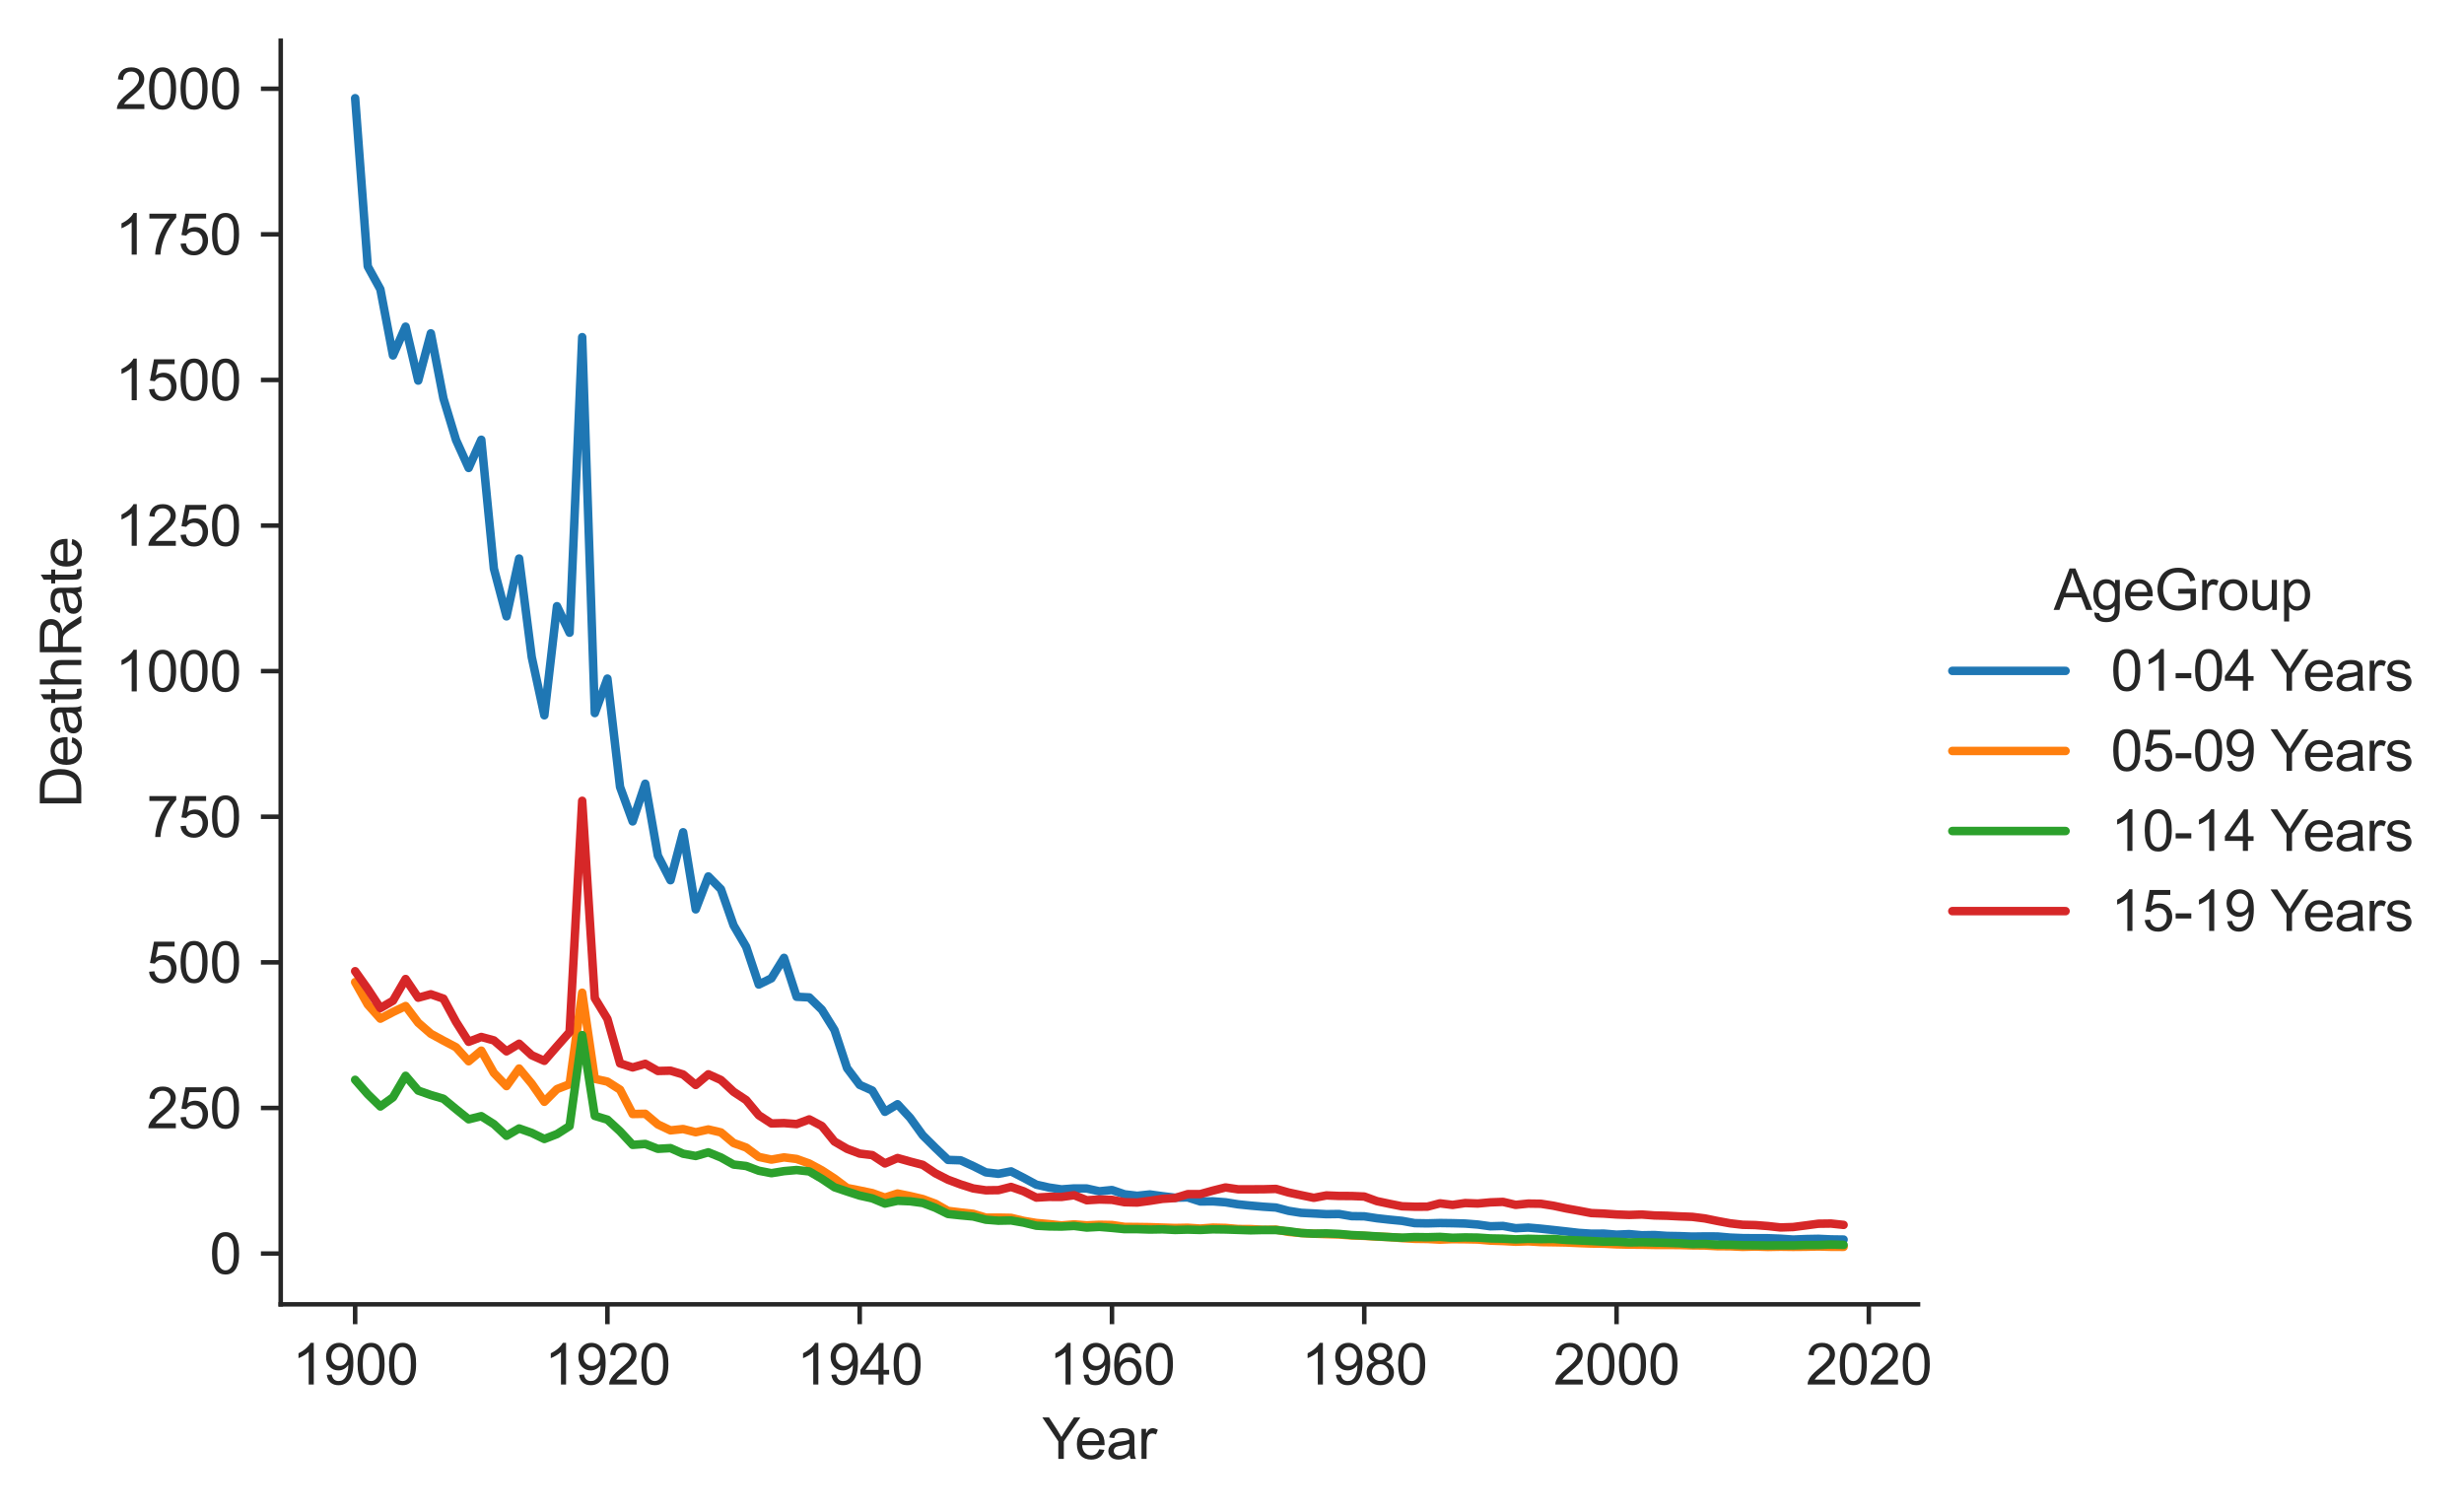 <?xml version="1.0" encoding="utf-8" standalone="no"?>
<!DOCTYPE svg PUBLIC "-//W3C//DTD SVG 1.1//EN"
  "http://www.w3.org/Graphics/SVG/1.1/DTD/svg11.dtd">
<svg height="266.891pt" version="1.1" viewBox="0 0 435.263 266.891" width="435.263pt" xmlns="http://www.w3.org/2000/svg" xmlns:xlink="http://www.w3.org/1999/xlink">
 <defs>
  <style type="text/css">*{stroke-linecap:butt;stroke-linejoin:round;}</style>
 </defs>
 <g id="figure_1">
  <g id="patch_1">
   <path d="M 0 266.891 
L 435.263 266.891 
L 435.263 0 
L 0 0 
z
" style="fill:#ffffff;"/>
  </g>
  <g id="axes_1">
   <g id="patch_2">
    <path d="M 49.589 230.4 
L 338.816 230.4 
L 338.816 7.2 
L 49.589 7.2 
z
" style="fill:#ffffff;"/>
   </g>
   <g id="matplotlib.axis_1">
    <g id="xtick_1">
     <g id="line2d_1">
      <defs>
       <path d="M 0 0 
L 0 3.5 
" id="m1b051c9b39" style="stroke:#262626;stroke-width:0.8;"/>
      </defs>
      <g>
       <use style="fill:#262626;stroke:#262626;stroke-width:0.8;" x="62.736" xlink:href="#m1b051c9b39" y="230.4"/>
      </g>
     </g>
     <g id="text_1">
      <!-- 1900 -->
      <g style="fill:#262626;" transform="translate(51.614 244.558)scale(0.1 -0.1)">
       <defs>
        <path d="M 2384 0 
L 1822 0 
L 1822 3584 
Q 1619 3391 1289 3197 
Q 959 3003 697 2906 
L 697 3450 
Q 1169 3672 1522 3987 
Q 1875 4303 2022 4600 
L 2384 4600 
L 2384 0 
z
" id="ArialMT-31" transform="scale(0.016)"/>
        <path d="M 350 1059 
L 891 1109 
Q 959 728 1153 556 
Q 1347 384 1650 384 
Q 1909 384 2104 503 
Q 2300 622 2425 820 
Q 2550 1019 2634 1356 
Q 2719 1694 2719 2044 
Q 2719 2081 2716 2156 
Q 2547 1888 2255 1720 
Q 1963 1553 1622 1553 
Q 1053 1553 659 1965 
Q 266 2378 266 3053 
Q 266 3750 677 4175 
Q 1088 4600 1706 4600 
Q 2153 4600 2523 4359 
Q 2894 4119 3086 3673 
Q 3278 3228 3278 2384 
Q 3278 1506 3087 986 
Q 2897 466 2520 194 
Q 2144 -78 1638 -78 
Q 1100 -78 759 220 
Q 419 519 350 1059 
z
M 2653 3081 
Q 2653 3566 2395 3850 
Q 2138 4134 1775 4134 
Q 1400 4134 1122 3828 
Q 844 3522 844 3034 
Q 844 2597 1108 2323 
Q 1372 2050 1759 2050 
Q 2150 2050 2401 2323 
Q 2653 2597 2653 3081 
z
" id="ArialMT-39" transform="scale(0.016)"/>
        <path d="M 266 2259 
Q 266 3072 433 3567 
Q 600 4063 929 4331 
Q 1259 4600 1759 4600 
Q 2128 4600 2406 4451 
Q 2684 4303 2865 4023 
Q 3047 3744 3150 3342 
Q 3253 2941 3253 2259 
Q 3253 1453 3087 958 
Q 2922 463 2592 192 
Q 2263 -78 1759 -78 
Q 1097 -78 719 397 
Q 266 969 266 2259 
z
M 844 2259 
Q 844 1131 1108 757 
Q 1372 384 1759 384 
Q 2147 384 2411 759 
Q 2675 1134 2675 2259 
Q 2675 3391 2411 3762 
Q 2147 4134 1753 4134 
Q 1366 4134 1134 3806 
Q 844 3388 844 2259 
z
" id="ArialMT-30" transform="scale(0.016)"/>
       </defs>
       <use xlink:href="#ArialMT-31"/>
       <use x="55.615" xlink:href="#ArialMT-39"/>
       <use x="111.23" xlink:href="#ArialMT-30"/>
       <use x="166.846" xlink:href="#ArialMT-30"/>
      </g>
     </g>
    </g>
    <g id="xtick_2">
     <g id="line2d_2">
      <g>
       <use style="fill:#262626;stroke:#262626;stroke-width:0.8;" x="107.301" xlink:href="#m1b051c9b39" y="230.4"/>
      </g>
     </g>
     <g id="text_2">
      <!-- 1920 -->
      <g style="fill:#262626;" transform="translate(96.179 244.558)scale(0.1 -0.1)">
       <defs>
        <path d="M 3222 541 
L 3222 0 
L 194 0 
Q 188 203 259 391 
Q 375 700 629 1000 
Q 884 1300 1366 1694 
Q 2113 2306 2375 2664 
Q 2638 3022 2638 3341 
Q 2638 3675 2398 3904 
Q 2159 4134 1775 4134 
Q 1369 4134 1125 3890 
Q 881 3647 878 3216 
L 300 3275 
Q 359 3922 746 4261 
Q 1134 4600 1788 4600 
Q 2447 4600 2831 4234 
Q 3216 3869 3216 3328 
Q 3216 3053 3103 2787 
Q 2991 2522 2730 2228 
Q 2469 1934 1863 1422 
Q 1356 997 1212 845 
Q 1069 694 975 541 
L 3222 541 
z
" id="ArialMT-32" transform="scale(0.016)"/>
       </defs>
       <use xlink:href="#ArialMT-31"/>
       <use x="55.615" xlink:href="#ArialMT-39"/>
       <use x="111.23" xlink:href="#ArialMT-32"/>
       <use x="166.846" xlink:href="#ArialMT-30"/>
      </g>
     </g>
    </g>
    <g id="xtick_3">
     <g id="line2d_3">
      <g>
       <use style="fill:#262626;stroke:#262626;stroke-width:0.8;" x="151.866" xlink:href="#m1b051c9b39" y="230.4"/>
      </g>
     </g>
     <g id="text_3">
      <!-- 1940 -->
      <g style="fill:#262626;" transform="translate(140.744 244.558)scale(0.1 -0.1)">
       <defs>
        <path d="M 2069 0 
L 2069 1097 
L 81 1097 
L 81 1613 
L 2172 4581 
L 2631 4581 
L 2631 1613 
L 3250 1613 
L 3250 1097 
L 2631 1097 
L 2631 0 
L 2069 0 
z
M 2069 1613 
L 2069 3678 
L 634 1613 
L 2069 1613 
z
" id="ArialMT-34" transform="scale(0.016)"/>
       </defs>
       <use xlink:href="#ArialMT-31"/>
       <use x="55.615" xlink:href="#ArialMT-39"/>
       <use x="111.23" xlink:href="#ArialMT-34"/>
       <use x="166.846" xlink:href="#ArialMT-30"/>
      </g>
     </g>
    </g>
    <g id="xtick_4">
     <g id="line2d_4">
      <g>
       <use style="fill:#262626;stroke:#262626;stroke-width:0.8;" x="196.431" xlink:href="#m1b051c9b39" y="230.4"/>
      </g>
     </g>
     <g id="text_4">
      <!-- 1960 -->
      <g style="fill:#262626;" transform="translate(185.309 244.558)scale(0.1 -0.1)">
       <defs>
        <path d="M 3184 3459 
L 2625 3416 
Q 2550 3747 2413 3897 
Q 2184 4138 1850 4138 
Q 1581 4138 1378 3988 
Q 1113 3794 959 3422 
Q 806 3050 800 2363 
Q 1003 2672 1297 2822 
Q 1591 2972 1913 2972 
Q 2475 2972 2870 2558 
Q 3266 2144 3266 1488 
Q 3266 1056 3080 686 
Q 2894 316 2569 119 
Q 2244 -78 1831 -78 
Q 1128 -78 684 439 
Q 241 956 241 2144 
Q 241 3472 731 4075 
Q 1159 4600 1884 4600 
Q 2425 4600 2770 4297 
Q 3116 3994 3184 3459 
z
M 888 1484 
Q 888 1194 1011 928 
Q 1134 663 1356 523 
Q 1578 384 1822 384 
Q 2178 384 2434 671 
Q 2691 959 2691 1453 
Q 2691 1928 2437 2201 
Q 2184 2475 1800 2475 
Q 1419 2475 1153 2201 
Q 888 1928 888 1484 
z
" id="ArialMT-36" transform="scale(0.016)"/>
       </defs>
       <use xlink:href="#ArialMT-31"/>
       <use x="55.615" xlink:href="#ArialMT-39"/>
       <use x="111.23" xlink:href="#ArialMT-36"/>
       <use x="166.846" xlink:href="#ArialMT-30"/>
      </g>
     </g>
    </g>
    <g id="xtick_5">
     <g id="line2d_5">
      <g>
       <use style="fill:#262626;stroke:#262626;stroke-width:0.8;" x="240.996" xlink:href="#m1b051c9b39" y="230.4"/>
      </g>
     </g>
     <g id="text_5">
      <!-- 1980 -->
      <g style="fill:#262626;" transform="translate(229.874 244.558)scale(0.1 -0.1)">
       <defs>
        <path d="M 1131 2484 
Q 781 2613 612 2850 
Q 444 3088 444 3419 
Q 444 3919 803 4259 
Q 1163 4600 1759 4600 
Q 2359 4600 2725 4251 
Q 3091 3903 3091 3403 
Q 3091 3084 2923 2848 
Q 2756 2613 2416 2484 
Q 2838 2347 3058 2040 
Q 3278 1734 3278 1309 
Q 3278 722 2862 322 
Q 2447 -78 1769 -78 
Q 1091 -78 675 323 
Q 259 725 259 1325 
Q 259 1772 486 2073 
Q 713 2375 1131 2484 
z
M 1019 3438 
Q 1019 3113 1228 2906 
Q 1438 2700 1772 2700 
Q 2097 2700 2305 2904 
Q 2513 3109 2513 3406 
Q 2513 3716 2298 3927 
Q 2084 4138 1766 4138 
Q 1444 4138 1231 3931 
Q 1019 3725 1019 3438 
z
M 838 1322 
Q 838 1081 952 856 
Q 1066 631 1291 507 
Q 1516 384 1775 384 
Q 2178 384 2440 643 
Q 2703 903 2703 1303 
Q 2703 1709 2433 1975 
Q 2163 2241 1756 2241 
Q 1359 2241 1098 1978 
Q 838 1716 838 1322 
z
" id="ArialMT-38" transform="scale(0.016)"/>
       </defs>
       <use xlink:href="#ArialMT-31"/>
       <use x="55.615" xlink:href="#ArialMT-39"/>
       <use x="111.23" xlink:href="#ArialMT-38"/>
       <use x="166.846" xlink:href="#ArialMT-30"/>
      </g>
     </g>
    </g>
    <g id="xtick_6">
     <g id="line2d_6">
      <g>
       <use style="fill:#262626;stroke:#262626;stroke-width:0.8;" x="285.561" xlink:href="#m1b051c9b39" y="230.4"/>
      </g>
     </g>
     <g id="text_6">
      <!-- 2000 -->
      <g style="fill:#262626;" transform="translate(274.439 244.558)scale(0.1 -0.1)">
       <use xlink:href="#ArialMT-32"/>
       <use x="55.615" xlink:href="#ArialMT-30"/>
       <use x="111.23" xlink:href="#ArialMT-30"/>
       <use x="166.846" xlink:href="#ArialMT-30"/>
      </g>
     </g>
    </g>
    <g id="xtick_7">
     <g id="line2d_7">
      <g>
       <use style="fill:#262626;stroke:#262626;stroke-width:0.8;" x="330.126" xlink:href="#m1b051c9b39" y="230.4"/>
      </g>
     </g>
     <g id="text_7">
      <!-- 2020 -->
      <g style="fill:#262626;" transform="translate(319.004 244.558)scale(0.1 -0.1)">
       <use xlink:href="#ArialMT-32"/>
       <use x="55.615" xlink:href="#ArialMT-30"/>
       <use x="111.23" xlink:href="#ArialMT-32"/>
       <use x="166.846" xlink:href="#ArialMT-30"/>
      </g>
     </g>
    </g>
    <g id="text_8">
     <!-- Year -->
     <g style="fill:#262626;" transform="translate(184.098 257.703)scale(0.1 -0.1)">
      <defs>
       <path d="M 1784 0 
L 1784 1941 
L 19 4581 
L 756 4581 
L 1659 3200 
Q 1909 2813 2125 2425 
Q 2331 2784 2625 3234 
L 3513 4581 
L 4219 4581 
L 2391 1941 
L 2391 0 
L 1784 0 
z
" id="ArialMT-59" transform="scale(0.016)"/>
       <path d="M 2694 1069 
L 3275 997 
Q 3138 488 2766 206 
Q 2394 -75 1816 -75 
Q 1088 -75 661 373 
Q 234 822 234 1631 
Q 234 2469 665 2931 
Q 1097 3394 1784 3394 
Q 2450 3394 2872 2941 
Q 3294 2488 3294 1666 
Q 3294 1616 3291 1516 
L 816 1516 
Q 847 969 1125 678 
Q 1403 388 1819 388 
Q 2128 388 2347 550 
Q 2566 713 2694 1069 
z
M 847 1978 
L 2700 1978 
Q 2663 2397 2488 2606 
Q 2219 2931 1791 2931 
Q 1403 2931 1139 2672 
Q 875 2413 847 1978 
z
" id="ArialMT-65" transform="scale(0.016)"/>
       <path d="M 2588 409 
Q 2275 144 1986 34 
Q 1697 -75 1366 -75 
Q 819 -75 525 192 
Q 231 459 231 875 
Q 231 1119 342 1320 
Q 453 1522 633 1644 
Q 813 1766 1038 1828 
Q 1203 1872 1538 1913 
Q 2219 1994 2541 2106 
Q 2544 2222 2544 2253 
Q 2544 2597 2384 2738 
Q 2169 2928 1744 2928 
Q 1347 2928 1158 2789 
Q 969 2650 878 2297 
L 328 2372 
Q 403 2725 575 2942 
Q 747 3159 1072 3276 
Q 1397 3394 1825 3394 
Q 2250 3394 2515 3294 
Q 2781 3194 2906 3042 
Q 3031 2891 3081 2659 
Q 3109 2516 3109 2141 
L 3109 1391 
Q 3109 606 3145 398 
Q 3181 191 3288 0 
L 2700 0 
Q 2613 175 2588 409 
z
M 2541 1666 
Q 2234 1541 1622 1453 
Q 1275 1403 1131 1340 
Q 988 1278 909 1158 
Q 831 1038 831 891 
Q 831 666 1001 516 
Q 1172 366 1500 366 
Q 1825 366 2078 508 
Q 2331 650 2450 897 
Q 2541 1088 2541 1459 
L 2541 1666 
z
" id="ArialMT-61" transform="scale(0.016)"/>
       <path d="M 416 0 
L 416 3319 
L 922 3319 
L 922 2816 
Q 1116 3169 1280 3281 
Q 1444 3394 1641 3394 
Q 1925 3394 2219 3213 
L 2025 2691 
Q 1819 2813 1613 2813 
Q 1428 2813 1281 2702 
Q 1134 2591 1072 2394 
Q 978 2094 978 1738 
L 978 0 
L 416 0 
z
" id="ArialMT-72" transform="scale(0.016)"/>
      </defs>
      <use xlink:href="#ArialMT-59"/>
      <use x="57.574" xlink:href="#ArialMT-65"/>
      <use x="113.189" xlink:href="#ArialMT-61"/>
      <use x="168.805" xlink:href="#ArialMT-72"/>
     </g>
    </g>
   </g>
   <g id="matplotlib.axis_2">
    <g id="ytick_1">
     <g id="line2d_8">
      <defs>
       <path d="M 0 0 
L -3.5 0 
" id="m44982aa153" style="stroke:#262626;stroke-width:0.8;"/>
      </defs>
      <g>
       <use style="fill:#262626;stroke:#262626;stroke-width:0.8;" x="49.589" xlink:href="#m44982aa153" y="221.427"/>
      </g>
     </g>
     <g id="text_9">
      <!-- 0 -->
      <g style="fill:#262626;" transform="translate(37.028 225.006)scale(0.1 -0.1)">
       <use xlink:href="#ArialMT-30"/>
      </g>
     </g>
    </g>
    <g id="ytick_2">
     <g id="line2d_9">
      <g>
       <use style="fill:#262626;stroke:#262626;stroke-width:0.8;" x="49.589" xlink:href="#m44982aa153" y="195.709"/>
      </g>
     </g>
     <g id="text_10">
      <!-- 250 -->
      <g style="fill:#262626;" transform="translate(25.906 199.288)scale(0.1 -0.1)">
       <defs>
        <path d="M 266 1200 
L 856 1250 
Q 922 819 1161 601 
Q 1400 384 1738 384 
Q 2144 384 2425 690 
Q 2706 997 2706 1503 
Q 2706 1984 2436 2262 
Q 2166 2541 1728 2541 
Q 1456 2541 1237 2417 
Q 1019 2294 894 2097 
L 366 2166 
L 809 4519 
L 3088 4519 
L 3088 3981 
L 1259 3981 
L 1013 2750 
Q 1425 3038 1878 3038 
Q 2478 3038 2890 2622 
Q 3303 2206 3303 1553 
Q 3303 931 2941 478 
Q 2500 -78 1738 -78 
Q 1113 -78 717 272 
Q 322 622 266 1200 
z
" id="ArialMT-35" transform="scale(0.016)"/>
       </defs>
       <use xlink:href="#ArialMT-32"/>
       <use x="55.615" xlink:href="#ArialMT-35"/>
       <use x="111.23" xlink:href="#ArialMT-30"/>
      </g>
     </g>
    </g>
    <g id="ytick_3">
     <g id="line2d_10">
      <g>
       <use style="fill:#262626;stroke:#262626;stroke-width:0.8;" x="49.589" xlink:href="#m44982aa153" y="169.99"/>
      </g>
     </g>
     <g id="text_11">
      <!-- 500 -->
      <g style="fill:#262626;" transform="translate(25.906 173.569)scale(0.1 -0.1)">
       <use xlink:href="#ArialMT-35"/>
       <use x="55.615" xlink:href="#ArialMT-30"/>
       <use x="111.23" xlink:href="#ArialMT-30"/>
      </g>
     </g>
    </g>
    <g id="ytick_4">
     <g id="line2d_11">
      <g>
       <use style="fill:#262626;stroke:#262626;stroke-width:0.8;" x="49.589" xlink:href="#m44982aa153" y="144.272"/>
      </g>
     </g>
     <g id="text_12">
      <!-- 750 -->
      <g style="fill:#262626;" transform="translate(25.906 147.851)scale(0.1 -0.1)">
       <defs>
        <path d="M 303 3981 
L 303 4522 
L 3269 4522 
L 3269 4084 
Q 2831 3619 2401 2847 
Q 1972 2075 1738 1259 
Q 1569 684 1522 0 
L 944 0 
Q 953 541 1156 1306 
Q 1359 2072 1739 2783 
Q 2119 3494 2547 3981 
L 303 3981 
z
" id="ArialMT-37" transform="scale(0.016)"/>
       </defs>
       <use xlink:href="#ArialMT-37"/>
       <use x="55.615" xlink:href="#ArialMT-35"/>
       <use x="111.23" xlink:href="#ArialMT-30"/>
      </g>
     </g>
    </g>
    <g id="ytick_5">
     <g id="line2d_12">
      <g>
       <use style="fill:#262626;stroke:#262626;stroke-width:0.8;" x="49.589" xlink:href="#m44982aa153" y="118.553"/>
      </g>
     </g>
     <g id="text_13">
      <!-- 1000 -->
      <g style="fill:#262626;" transform="translate(20.345 122.132)scale(0.1 -0.1)">
       <use xlink:href="#ArialMT-31"/>
       <use x="55.615" xlink:href="#ArialMT-30"/>
       <use x="111.23" xlink:href="#ArialMT-30"/>
       <use x="166.846" xlink:href="#ArialMT-30"/>
      </g>
     </g>
    </g>
    <g id="ytick_6">
     <g id="line2d_13">
      <g>
       <use style="fill:#262626;stroke:#262626;stroke-width:0.8;" x="49.589" xlink:href="#m44982aa153" y="92.835"/>
      </g>
     </g>
     <g id="text_14">
      <!-- 1250 -->
      <g style="fill:#262626;" transform="translate(20.345 96.413)scale(0.1 -0.1)">
       <use xlink:href="#ArialMT-31"/>
       <use x="55.615" xlink:href="#ArialMT-32"/>
       <use x="111.23" xlink:href="#ArialMT-35"/>
       <use x="166.846" xlink:href="#ArialMT-30"/>
      </g>
     </g>
    </g>
    <g id="ytick_7">
     <g id="line2d_14">
      <g>
       <use style="fill:#262626;stroke:#262626;stroke-width:0.8;" x="49.589" xlink:href="#m44982aa153" y="67.116"/>
      </g>
     </g>
     <g id="text_15">
      <!-- 1500 -->
      <g style="fill:#262626;" transform="translate(20.345 70.695)scale(0.1 -0.1)">
       <use xlink:href="#ArialMT-31"/>
       <use x="55.615" xlink:href="#ArialMT-35"/>
       <use x="111.23" xlink:href="#ArialMT-30"/>
       <use x="166.846" xlink:href="#ArialMT-30"/>
      </g>
     </g>
    </g>
    <g id="ytick_8">
     <g id="line2d_15">
      <g>
       <use style="fill:#262626;stroke:#262626;stroke-width:0.8;" x="49.589" xlink:href="#m44982aa153" y="41.397"/>
      </g>
     </g>
     <g id="text_16">
      <!-- 1750 -->
      <g style="fill:#262626;" transform="translate(20.345 44.976)scale(0.1 -0.1)">
       <use xlink:href="#ArialMT-31"/>
       <use x="55.615" xlink:href="#ArialMT-37"/>
       <use x="111.23" xlink:href="#ArialMT-35"/>
       <use x="166.846" xlink:href="#ArialMT-30"/>
      </g>
     </g>
    </g>
    <g id="ytick_9">
     <g id="line2d_16">
      <g>
       <use style="fill:#262626;stroke:#262626;stroke-width:0.8;" x="49.589" xlink:href="#m44982aa153" y="15.679"/>
      </g>
     </g>
     <g id="text_17">
      <!-- 2000 -->
      <g style="fill:#262626;" transform="translate(20.345 19.258)scale(0.1 -0.1)">
       <use xlink:href="#ArialMT-32"/>
       <use x="55.615" xlink:href="#ArialMT-30"/>
       <use x="111.23" xlink:href="#ArialMT-30"/>
       <use x="166.846" xlink:href="#ArialMT-30"/>
      </g>
     </g>
    </g>
    <g id="text_18">
     <!-- DeathRate -->
     <g style="fill:#262626;" transform="translate(14.358 142.702)rotate(-90)scale(0.1 -0.1)">
      <defs>
       <path d="M 494 0 
L 494 4581 
L 2072 4581 
Q 2606 4581 2888 4516 
Q 3281 4425 3559 4188 
Q 3922 3881 4101 3404 
Q 4281 2928 4281 2316 
Q 4281 1794 4159 1391 
Q 4038 988 3847 723 
Q 3656 459 3429 307 
Q 3203 156 2883 78 
Q 2563 0 2147 0 
L 494 0 
z
M 1100 541 
L 2078 541 
Q 2531 541 2789 625 
Q 3047 709 3200 863 
Q 3416 1078 3536 1442 
Q 3656 1806 3656 2325 
Q 3656 3044 3420 3430 
Q 3184 3816 2847 3947 
Q 2603 4041 2063 4041 
L 1100 4041 
L 1100 541 
z
" id="ArialMT-44" transform="scale(0.016)"/>
       <path d="M 1650 503 
L 1731 6 
Q 1494 -44 1306 -44 
Q 1000 -44 831 53 
Q 663 150 594 308 
Q 525 466 525 972 
L 525 2881 
L 113 2881 
L 113 3319 
L 525 3319 
L 525 4141 
L 1084 4478 
L 1084 3319 
L 1650 3319 
L 1650 2881 
L 1084 2881 
L 1084 941 
Q 1084 700 1114 631 
Q 1144 563 1211 522 
Q 1278 481 1403 481 
Q 1497 481 1650 503 
z
" id="ArialMT-74" transform="scale(0.016)"/>
       <path d="M 422 0 
L 422 4581 
L 984 4581 
L 984 2938 
Q 1378 3394 1978 3394 
Q 2347 3394 2619 3248 
Q 2891 3103 3008 2847 
Q 3125 2591 3125 2103 
L 3125 0 
L 2563 0 
L 2563 2103 
Q 2563 2525 2380 2717 
Q 2197 2909 1863 2909 
Q 1613 2909 1392 2779 
Q 1172 2650 1078 2428 
Q 984 2206 984 1816 
L 984 0 
L 422 0 
z
" id="ArialMT-68" transform="scale(0.016)"/>
       <path d="M 503 0 
L 503 4581 
L 2534 4581 
Q 3147 4581 3465 4457 
Q 3784 4334 3975 4021 
Q 4166 3709 4166 3331 
Q 4166 2844 3850 2509 
Q 3534 2175 2875 2084 
Q 3116 1969 3241 1856 
Q 3506 1613 3744 1247 
L 4541 0 
L 3778 0 
L 3172 953 
Q 2906 1366 2734 1584 
Q 2563 1803 2427 1890 
Q 2291 1978 2150 2013 
Q 2047 2034 1813 2034 
L 1109 2034 
L 1109 0 
L 503 0 
z
M 1109 2559 
L 2413 2559 
Q 2828 2559 3062 2645 
Q 3297 2731 3419 2920 
Q 3541 3109 3541 3331 
Q 3541 3656 3305 3865 
Q 3069 4075 2559 4075 
L 1109 4075 
L 1109 2559 
z
" id="ArialMT-52" transform="scale(0.016)"/>
      </defs>
      <use xlink:href="#ArialMT-44"/>
      <use x="72.217" xlink:href="#ArialMT-65"/>
      <use x="127.832" xlink:href="#ArialMT-61"/>
      <use x="183.447" xlink:href="#ArialMT-74"/>
      <use x="211.23" xlink:href="#ArialMT-68"/>
      <use x="266.846" xlink:href="#ArialMT-52"/>
      <use x="339.062" xlink:href="#ArialMT-61"/>
      <use x="394.678" xlink:href="#ArialMT-74"/>
      <use x="422.461" xlink:href="#ArialMT-65"/>
     </g>
    </g>
   </g>
   <g id="line2d_17">
    <path clip-path="url(#pf665eef010)" d="M 62.736 17.345 
L 64.964 47.056 
L 67.192 51.098 
L 69.42 62.785 
L 71.649 57.703 
L 73.877 67.229 
L 76.105 58.886 
L 78.333 70.377 
L 80.562 77.733 
L 82.79 82.66 
L 85.018 77.681 
L 87.246 100.447 
L 89.475 108.873 
L 91.703 98.657 
L 93.931 116.064 
L 96.159 126.351 
L 98.388 107.083 
L 100.616 111.763 
L 102.844 59.555 
L 105.072 125.96 
L 107.301 119.87 
L 109.529 139.004 
L 111.757 145.095 
L 113.985 138.439 
L 116.214 151.144 
L 118.442 155.485 
L 120.67 147.008 
L 122.898 160.629 
L 125.127 154.816 
L 127.355 157.079 
L 129.583 163.447 
L 131.811 167.254 
L 134.04 173.91 
L 136.268 172.809 
L 138.496 169.198 
L 140.724 176.07 
L 142.953 176.183 
L 145.181 178.354 
L 147.409 181.944 
L 149.637 188.682 
L 151.866 191.635 
L 154.094 192.633 
L 156.322 196.388 
L 158.55 195.05 
L 160.779 197.458 
L 163.007 200.544 
L 165.235 202.756 
L 167.463 204.885 
L 169.692 204.957 
L 171.92 205.976 
L 174.148 207.087 
L 176.376 207.344 
L 178.605 206.912 
L 180.833 208.054 
L 183.061 209.257 
L 185.289 209.761 
L 187.518 210.091 
L 189.746 209.926 
L 191.974 209.936 
L 194.202 210.43 
L 196.431 210.204 
L 198.659 210.965 
L 200.887 211.222 
L 203.115 210.986 
L 205.344 211.294 
L 207.572 211.562 
L 209.8 211.51 
L 212.028 212.23 
L 214.257 212.21 
L 216.485 212.374 
L 218.713 212.734 
L 220.941 212.961 
L 223.17 213.156 
L 225.398 213.3 
L 227.626 213.887 
L 229.854 214.236 
L 232.083 214.35 
L 234.311 214.473 
L 236.539 214.442 
L 238.767 214.823 
L 240.996 214.854 
L 243.224 215.193 
L 245.452 215.44 
L 247.68 215.656 
L 249.909 216.057 
L 252.137 216.098 
L 254.365 216.037 
L 256.593 216.068 
L 258.822 216.129 
L 261.05 216.304 
L 263.278 216.613 
L 265.506 216.551 
L 267.735 216.952 
L 269.963 216.839 
L 272.191 217.035 
L 274.419 217.271 
L 276.648 217.518 
L 278.876 217.775 
L 281.104 217.919 
L 283.332 217.909 
L 285.561 218.094 
L 287.789 217.991 
L 290.017 218.197 
L 292.245 218.156 
L 294.474 218.31 
L 296.702 218.351 
L 298.93 218.434 
L 301.158 218.403 
L 303.387 218.413 
L 305.615 218.609 
L 307.843 218.701 
L 310.071 218.722 
L 312.3 218.722 
L 314.528 218.804 
L 316.756 218.958 
L 318.984 218.866 
L 321.213 218.825 
L 323.441 218.927 
L 325.669 218.958 
" style="fill:none;stroke:#1f77b4;stroke-linecap:round;stroke-width:1.5;"/>
   </g>
   <g id="line2d_18">
    <path clip-path="url(#pf665eef010)" d="M 62.736 173.478 
L 64.964 177.438 
L 67.192 179.938 
L 69.42 178.765 
L 71.649 177.706 
L 73.877 180.658 
L 76.105 182.603 
L 78.333 183.816 
L 80.562 184.989 
L 82.79 187.458 
L 85.018 185.586 
L 87.246 189.536 
L 89.475 191.851 
L 91.703 188.744 
L 93.931 191.429 
L 96.159 194.618 
L 98.388 192.376 
L 100.616 191.522 
L 102.844 175.35 
L 105.072 190.565 
L 107.301 191.059 
L 109.529 192.479 
L 111.757 196.779 
L 113.985 196.738 
L 116.214 198.62 
L 118.442 199.669 
L 120.67 199.433 
L 122.898 199.999 
L 125.127 199.505 
L 127.355 200.029 
L 129.583 201.902 
L 131.811 202.704 
L 134.04 204.36 
L 136.268 204.834 
L 138.496 204.443 
L 140.724 204.721 
L 142.953 205.523 
L 145.181 206.727 
L 147.409 208.177 
L 149.637 209.844 
L 151.866 210.286 
L 154.094 210.749 
L 156.322 211.541 
L 158.55 210.821 
L 160.779 211.274 
L 163.007 211.798 
L 165.235 212.621 
L 167.463 213.887 
L 169.692 214.164 
L 171.92 214.411 
L 174.148 215.08 
L 176.376 215.08 
L 178.605 215.121 
L 180.833 215.656 
L 183.061 216.026 
L 185.289 216.222 
L 187.518 216.458 
L 189.746 216.273 
L 191.974 216.448 
L 194.202 216.345 
L 196.431 216.386 
L 198.659 216.716 
L 200.887 216.736 
L 203.115 216.767 
L 205.344 216.839 
L 207.572 216.911 
L 209.8 216.87 
L 212.028 217.014 
L 214.257 216.849 
L 216.485 216.901 
L 218.713 217.096 
L 220.941 217.107 
L 223.17 217.23 
L 225.398 217.199 
L 227.626 217.6 
L 229.854 217.806 
L 232.083 217.919 
L 234.311 218.002 
L 236.539 218.063 
L 238.767 218.228 
L 240.996 218.3 
L 243.224 218.434 
L 245.452 218.516 
L 247.68 218.701 
L 249.909 218.825 
L 252.137 218.855 
L 254.365 218.969 
L 256.593 218.886 
L 258.822 218.907 
L 261.05 218.948 
L 263.278 219.144 
L 265.506 219.216 
L 267.735 219.339 
L 269.963 219.267 
L 272.191 219.401 
L 274.419 219.432 
L 276.648 219.473 
L 278.876 219.576 
L 281.104 219.658 
L 283.332 219.689 
L 285.561 219.802 
L 287.789 219.853 
L 290.017 219.864 
L 292.245 219.905 
L 294.474 219.905 
L 296.702 219.925 
L 298.93 219.987 
L 301.158 220.008 
L 303.387 220.131 
L 305.615 220.141 
L 307.843 220.244 
L 310.071 220.183 
L 312.3 220.255 
L 314.528 220.213 
L 316.756 220.244 
L 318.984 220.224 
L 321.213 220.172 
L 323.441 220.234 
L 325.669 220.244 
" style="fill:none;stroke:#ff7f0e;stroke-linecap:round;stroke-width:1.5;"/>
   </g>
   <g id="line2d_19">
    <path clip-path="url(#pf665eef010)" d="M 62.736 190.74 
L 64.964 193.281 
L 67.192 195.452 
L 69.42 193.836 
L 71.649 190.03 
L 73.877 192.643 
L 76.105 193.425 
L 78.333 194.083 
L 80.562 195.925 
L 82.79 197.715 
L 85.018 197.159 
L 87.246 198.569 
L 89.475 200.626 
L 91.703 199.33 
L 93.931 200.112 
L 96.159 201.192 
L 98.388 200.328 
L 100.616 198.908 
L 102.844 182.839 
L 105.072 197.108 
L 107.301 197.777 
L 109.529 199.834 
L 111.757 202.231 
L 113.985 202.066 
L 116.214 202.931 
L 118.442 202.807 
L 120.67 203.795 
L 122.898 204.196 
L 125.127 203.548 
L 127.355 204.453 
L 129.583 205.708 
L 131.811 205.965 
L 134.04 206.799 
L 136.268 207.231 
L 138.496 206.871 
L 140.724 206.675 
L 142.953 206.922 
L 145.181 208.229 
L 147.409 209.72 
L 149.637 210.471 
L 151.866 211.191 
L 154.094 211.685 
L 156.322 212.601 
L 158.55 212.107 
L 160.779 212.199 
L 163.007 212.498 
L 165.235 213.341 
L 167.463 214.442 
L 169.692 214.679 
L 171.92 214.885 
L 174.148 215.45 
L 176.376 215.625 
L 178.605 215.584 
L 180.833 215.965 
L 183.061 216.51 
L 185.289 216.633 
L 187.518 216.664 
L 189.746 216.551 
L 191.974 216.839 
L 194.202 216.716 
L 196.431 216.901 
L 198.659 217.117 
L 200.887 217.117 
L 203.115 217.189 
L 205.344 217.148 
L 207.572 217.261 
L 209.8 217.199 
L 212.028 217.261 
L 214.257 217.148 
L 216.485 217.179 
L 218.713 217.251 
L 220.941 217.323 
L 223.17 217.271 
L 225.398 217.281 
L 227.626 217.487 
L 229.854 217.796 
L 232.083 217.909 
L 234.311 217.868 
L 236.539 217.96 
L 238.767 218.156 
L 240.996 218.259 
L 243.224 218.393 
L 245.452 218.526 
L 247.68 218.619 
L 249.909 218.516 
L 252.137 218.547 
L 254.365 218.485 
L 256.593 218.639 
L 258.822 218.578 
L 261.05 218.609 
L 263.278 218.753 
L 265.506 218.794 
L 267.735 218.917 
L 269.963 218.825 
L 272.191 218.876 
L 274.419 218.845 
L 276.648 219.02 
L 278.876 219.113 
L 281.104 219.216 
L 283.332 219.329 
L 285.561 219.339 
L 287.789 219.462 
L 290.017 219.432 
L 292.245 219.483 
L 294.474 219.534 
L 296.702 219.606 
L 298.93 219.761 
L 301.158 219.73 
L 303.387 219.864 
L 305.615 219.874 
L 307.843 219.956 
L 310.071 219.966 
L 312.3 219.997 
L 314.528 219.977 
L 316.756 219.987 
L 318.984 219.925 
L 321.213 219.925 
L 323.441 219.833 
L 325.669 219.894 
" style="fill:none;stroke:#2ca02c;stroke-linecap:round;stroke-width:1.5;"/>
   </g>
   <g id="line2d_20">
    <path clip-path="url(#pf665eef010)" d="M 62.736 171.554 
L 64.964 174.681 
L 67.192 178.066 
L 69.42 176.77 
L 71.649 172.932 
L 73.877 176.235 
L 76.105 175.628 
L 78.333 176.399 
L 80.562 180.514 
L 82.79 184.022 
L 85.018 183.168 
L 87.246 183.775 
L 89.475 185.709 
L 91.703 184.362 
L 93.931 186.399 
L 96.159 187.386 
L 98.388 184.825 
L 100.616 182.304 
L 102.844 141.453 
L 105.072 176.317 
L 107.301 179.979 
L 109.529 187.839 
L 111.757 188.549 
L 113.985 187.911 
L 116.214 189.176 
L 118.442 189.125 
L 120.67 189.793 
L 122.898 191.645 
L 125.127 189.763 
L 127.355 190.771 
L 129.583 192.849 
L 131.811 194.32 
L 134.04 196.995 
L 136.268 198.445 
L 138.496 198.383 
L 140.724 198.558 
L 142.953 197.725 
L 145.181 198.898 
L 147.409 201.645 
L 149.637 202.931 
L 151.866 203.774 
L 154.094 204.042 
L 156.322 205.513 
L 158.55 204.556 
L 160.779 205.183 
L 163.007 205.76 
L 165.235 207.251 
L 167.463 208.383 
L 169.692 209.216 
L 171.92 209.926 
L 174.148 210.255 
L 176.376 210.224 
L 178.605 209.659 
L 180.833 210.43 
L 183.061 211.541 
L 185.289 211.418 
L 187.518 211.428 
L 189.746 211.119 
L 191.974 212.014 
L 194.202 211.881 
L 196.431 211.942 
L 198.659 212.364 
L 200.887 212.416 
L 203.115 212.117 
L 205.344 211.767 
L 207.572 211.623 
L 209.8 210.934 
L 212.028 210.924 
L 214.257 210.307 
L 216.485 209.751 
L 218.713 210.08 
L 220.941 210.08 
L 223.17 210.07 
L 225.398 210.008 
L 227.626 210.646 
L 229.854 211.119 
L 232.083 211.582 
L 234.311 211.16 
L 236.539 211.253 
L 238.767 211.263 
L 240.996 211.356 
L 243.224 212.169 
L 245.452 212.642 
L 247.68 213.084 
L 249.909 213.156 
L 252.137 213.146 
L 254.365 212.56 
L 256.593 212.837 
L 258.822 212.508 
L 261.05 212.59 
L 263.278 212.385 
L 265.506 212.302 
L 267.735 212.827 
L 269.963 212.601 
L 272.191 212.632 
L 274.419 212.981 
L 276.648 213.455 
L 278.876 213.856 
L 281.104 214.278 
L 283.332 214.37 
L 285.561 214.524 
L 287.789 214.607 
L 290.017 214.535 
L 292.245 214.699 
L 294.474 214.751 
L 296.702 214.864 
L 298.93 214.946 
L 301.158 215.224 
L 303.387 215.677 
L 305.615 216.088 
L 307.843 216.345 
L 310.071 216.397 
L 312.3 216.572 
L 314.528 216.819 
L 316.756 216.747 
L 318.984 216.458 
L 321.213 216.16 
L 323.441 216.129 
L 325.669 216.366 
" style="fill:none;stroke:#d62728;stroke-linecap:round;stroke-width:1.5;"/>
   </g>
   <g id="line2d_21"/>
   <g id="line2d_22"/>
   <g id="line2d_23"/>
   <g id="line2d_24"/>
   <g id="patch_3">
    <path d="M 49.589 230.4 
L 49.589 7.2 
" style="fill:none;stroke:#262626;stroke-linecap:square;stroke-linejoin:miter;stroke-width:0.8;"/>
   </g>
   <g id="patch_4">
    <path d="M 49.589 230.4 
L 338.816 230.4 
" style="fill:none;stroke:#262626;stroke-linecap:square;stroke-linejoin:miter;stroke-width:0.8;"/>
   </g>
  </g>
  <g id="legend_1">
   <g id="text_19">
    <!-- AgeGroup -->
    <g style="fill:#262626;" transform="translate(362.779 107.742)scale(0.1 -0.1)">
     <defs>
      <path d="M -9 0 
L 1750 4581 
L 2403 4581 
L 4278 0 
L 3588 0 
L 3053 1388 
L 1138 1388 
L 634 0 
L -9 0 
z
M 1313 1881 
L 2866 1881 
L 2388 3150 
Q 2169 3728 2063 4100 
Q 1975 3659 1816 3225 
L 1313 1881 
z
" id="ArialMT-41" transform="scale(0.016)"/>
      <path d="M 319 -275 
L 866 -356 
Q 900 -609 1056 -725 
Q 1266 -881 1628 -881 
Q 2019 -881 2231 -725 
Q 2444 -569 2519 -288 
Q 2563 -116 2559 434 
Q 2191 0 1641 0 
Q 956 0 581 494 
Q 206 988 206 1678 
Q 206 2153 378 2554 
Q 550 2956 876 3175 
Q 1203 3394 1644 3394 
Q 2231 3394 2613 2919 
L 2613 3319 
L 3131 3319 
L 3131 450 
Q 3131 -325 2973 -648 
Q 2816 -972 2473 -1159 
Q 2131 -1347 1631 -1347 
Q 1038 -1347 672 -1080 
Q 306 -813 319 -275 
z
M 784 1719 
Q 784 1066 1043 766 
Q 1303 466 1694 466 
Q 2081 466 2343 764 
Q 2606 1063 2606 1700 
Q 2606 2309 2336 2618 
Q 2066 2928 1684 2928 
Q 1309 2928 1046 2623 
Q 784 2319 784 1719 
z
" id="ArialMT-67" transform="scale(0.016)"/>
      <path d="M 2638 1797 
L 2638 2334 
L 4578 2338 
L 4578 638 
Q 4131 281 3656 101 
Q 3181 -78 2681 -78 
Q 2006 -78 1454 211 
Q 903 500 622 1047 
Q 341 1594 341 2269 
Q 341 2938 620 3517 
Q 900 4097 1425 4378 
Q 1950 4659 2634 4659 
Q 3131 4659 3532 4498 
Q 3934 4338 4162 4050 
Q 4391 3763 4509 3300 
L 3963 3150 
Q 3859 3500 3706 3700 
Q 3553 3900 3268 4020 
Q 2984 4141 2638 4141 
Q 2222 4141 1919 4014 
Q 1616 3888 1430 3681 
Q 1244 3475 1141 3228 
Q 966 2803 966 2306 
Q 966 1694 1177 1281 
Q 1388 869 1791 669 
Q 2194 469 2647 469 
Q 3041 469 3416 620 
Q 3791 772 3984 944 
L 3984 1797 
L 2638 1797 
z
" id="ArialMT-47" transform="scale(0.016)"/>
      <path d="M 213 1659 
Q 213 2581 725 3025 
Q 1153 3394 1769 3394 
Q 2453 3394 2887 2945 
Q 3322 2497 3322 1706 
Q 3322 1066 3130 698 
Q 2938 331 2570 128 
Q 2203 -75 1769 -75 
Q 1072 -75 642 372 
Q 213 819 213 1659 
z
M 791 1659 
Q 791 1022 1069 705 
Q 1347 388 1769 388 
Q 2188 388 2466 706 
Q 2744 1025 2744 1678 
Q 2744 2294 2464 2611 
Q 2184 2928 1769 2928 
Q 1347 2928 1069 2612 
Q 791 2297 791 1659 
z
" id="ArialMT-6f" transform="scale(0.016)"/>
      <path d="M 2597 0 
L 2597 488 
Q 2209 -75 1544 -75 
Q 1250 -75 995 37 
Q 741 150 617 320 
Q 494 491 444 738 
Q 409 903 409 1263 
L 409 3319 
L 972 3319 
L 972 1478 
Q 972 1038 1006 884 
Q 1059 663 1231 536 
Q 1403 409 1656 409 
Q 1909 409 2131 539 
Q 2353 669 2445 892 
Q 2538 1116 2538 1541 
L 2538 3319 
L 3100 3319 
L 3100 0 
L 2597 0 
z
" id="ArialMT-75" transform="scale(0.016)"/>
      <path d="M 422 -1272 
L 422 3319 
L 934 3319 
L 934 2888 
Q 1116 3141 1344 3267 
Q 1572 3394 1897 3394 
Q 2322 3394 2647 3175 
Q 2972 2956 3137 2557 
Q 3303 2159 3303 1684 
Q 3303 1175 3120 767 
Q 2938 359 2589 142 
Q 2241 -75 1856 -75 
Q 1575 -75 1351 44 
Q 1128 163 984 344 
L 984 -1272 
L 422 -1272 
z
M 931 1641 
Q 931 1000 1190 694 
Q 1450 388 1819 388 
Q 2194 388 2461 705 
Q 2728 1022 2728 1688 
Q 2728 2322 2467 2637 
Q 2206 2953 1844 2953 
Q 1484 2953 1207 2617 
Q 931 2281 931 1641 
z
" id="ArialMT-70" transform="scale(0.016)"/>
     </defs>
     <use xlink:href="#ArialMT-41"/>
     <use x="66.699" xlink:href="#ArialMT-67"/>
     <use x="122.314" xlink:href="#ArialMT-65"/>
     <use x="177.93" xlink:href="#ArialMT-47"/>
     <use x="255.713" xlink:href="#ArialMT-72"/>
     <use x="289.014" xlink:href="#ArialMT-6f"/>
     <use x="344.629" xlink:href="#ArialMT-75"/>
     <use x="400.244" xlink:href="#ArialMT-70"/>
    </g>
   </g>
   <g id="line2d_25">
    <path d="M 344.877 118.505 
L 364.877 118.505 
" style="fill:none;stroke:#1f77b4;stroke-linecap:round;stroke-width:1.5;"/>
   </g>
   <g id="line2d_26"/>
   <g id="text_20">
    <!-- 01-04 Years -->
    <g style="fill:#262626;" transform="translate(372.877 122.005)scale(0.1 -0.1)">
     <defs>
      <path d="M 203 1375 
L 203 1941 
L 1931 1941 
L 1931 1375 
L 203 1375 
z
" id="ArialMT-2d" transform="scale(0.016)"/>
      <path id="ArialMT-20" transform="scale(0.016)"/>
      <path d="M 197 991 
L 753 1078 
Q 800 744 1014 566 
Q 1228 388 1613 388 
Q 2000 388 2187 545 
Q 2375 703 2375 916 
Q 2375 1106 2209 1216 
Q 2094 1291 1634 1406 
Q 1016 1563 777 1677 
Q 538 1791 414 1992 
Q 291 2194 291 2438 
Q 291 2659 392 2848 
Q 494 3038 669 3163 
Q 800 3259 1026 3326 
Q 1253 3394 1513 3394 
Q 1903 3394 2198 3281 
Q 2494 3169 2634 2976 
Q 2775 2784 2828 2463 
L 2278 2388 
Q 2241 2644 2061 2787 
Q 1881 2931 1553 2931 
Q 1166 2931 1000 2803 
Q 834 2675 834 2503 
Q 834 2394 903 2306 
Q 972 2216 1119 2156 
Q 1203 2125 1616 2013 
Q 2213 1853 2448 1751 
Q 2684 1650 2818 1456 
Q 2953 1263 2953 975 
Q 2953 694 2789 445 
Q 2625 197 2315 61 
Q 2006 -75 1616 -75 
Q 969 -75 630 194 
Q 291 463 197 991 
z
" id="ArialMT-73" transform="scale(0.016)"/>
     </defs>
     <use xlink:href="#ArialMT-30"/>
     <use x="55.615" xlink:href="#ArialMT-31"/>
     <use x="111.23" xlink:href="#ArialMT-2d"/>
     <use x="144.531" xlink:href="#ArialMT-30"/>
     <use x="200.146" xlink:href="#ArialMT-34"/>
     <use x="255.762" xlink:href="#ArialMT-20"/>
     <use x="281.795" xlink:href="#ArialMT-59"/>
     <use x="339.369" xlink:href="#ArialMT-65"/>
     <use x="394.984" xlink:href="#ArialMT-61"/>
     <use x="450.6" xlink:href="#ArialMT-72"/>
     <use x="483.9" xlink:href="#ArialMT-73"/>
    </g>
   </g>
   <g id="line2d_27">
    <path d="M 344.877 132.65 
L 364.877 132.65 
" style="fill:none;stroke:#ff7f0e;stroke-linecap:round;stroke-width:1.5;"/>
   </g>
   <g id="line2d_28"/>
   <g id="text_21">
    <!-- 05-09 Years -->
    <g style="fill:#262626;" transform="translate(372.877 136.15)scale(0.1 -0.1)">
     <use xlink:href="#ArialMT-30"/>
     <use x="55.615" xlink:href="#ArialMT-35"/>
     <use x="111.23" xlink:href="#ArialMT-2d"/>
     <use x="144.531" xlink:href="#ArialMT-30"/>
     <use x="200.146" xlink:href="#ArialMT-39"/>
     <use x="255.762" xlink:href="#ArialMT-20"/>
     <use x="281.795" xlink:href="#ArialMT-59"/>
     <use x="339.369" xlink:href="#ArialMT-65"/>
     <use x="394.984" xlink:href="#ArialMT-61"/>
     <use x="450.6" xlink:href="#ArialMT-72"/>
     <use x="483.9" xlink:href="#ArialMT-73"/>
    </g>
   </g>
   <g id="line2d_29">
    <path d="M 344.877 146.795 
L 364.877 146.795 
" style="fill:none;stroke:#2ca02c;stroke-linecap:round;stroke-width:1.5;"/>
   </g>
   <g id="line2d_30"/>
   <g id="text_22">
    <!-- 10-14 Years -->
    <g style="fill:#262626;" transform="translate(372.877 150.295)scale(0.1 -0.1)">
     <use xlink:href="#ArialMT-31"/>
     <use x="55.615" xlink:href="#ArialMT-30"/>
     <use x="111.23" xlink:href="#ArialMT-2d"/>
     <use x="144.531" xlink:href="#ArialMT-31"/>
     <use x="200.146" xlink:href="#ArialMT-34"/>
     <use x="255.762" xlink:href="#ArialMT-20"/>
     <use x="281.795" xlink:href="#ArialMT-59"/>
     <use x="339.369" xlink:href="#ArialMT-65"/>
     <use x="394.984" xlink:href="#ArialMT-61"/>
     <use x="450.6" xlink:href="#ArialMT-72"/>
     <use x="483.9" xlink:href="#ArialMT-73"/>
    </g>
   </g>
   <g id="line2d_31">
    <path d="M 344.877 160.941 
L 364.877 160.941 
" style="fill:none;stroke:#d62728;stroke-linecap:round;stroke-width:1.5;"/>
   </g>
   <g id="line2d_32"/>
   <g id="text_23">
    <!-- 15-19 Years -->
    <g style="fill:#262626;" transform="translate(372.877 164.441)scale(0.1 -0.1)">
     <use xlink:href="#ArialMT-31"/>
     <use x="55.615" xlink:href="#ArialMT-35"/>
     <use x="111.23" xlink:href="#ArialMT-2d"/>
     <use x="144.531" xlink:href="#ArialMT-31"/>
     <use x="200.146" xlink:href="#ArialMT-39"/>
     <use x="255.762" xlink:href="#ArialMT-20"/>
     <use x="281.795" xlink:href="#ArialMT-59"/>
     <use x="339.369" xlink:href="#ArialMT-65"/>
     <use x="394.984" xlink:href="#ArialMT-61"/>
     <use x="450.6" xlink:href="#ArialMT-72"/>
     <use x="483.9" xlink:href="#ArialMT-73"/>
    </g>
   </g>
  </g>
 </g>
 <defs>
  <clipPath id="pf665eef010">
   <rect height="223.2" width="289.227" x="49.589" y="7.2"/>
  </clipPath>
 </defs>
</svg>

